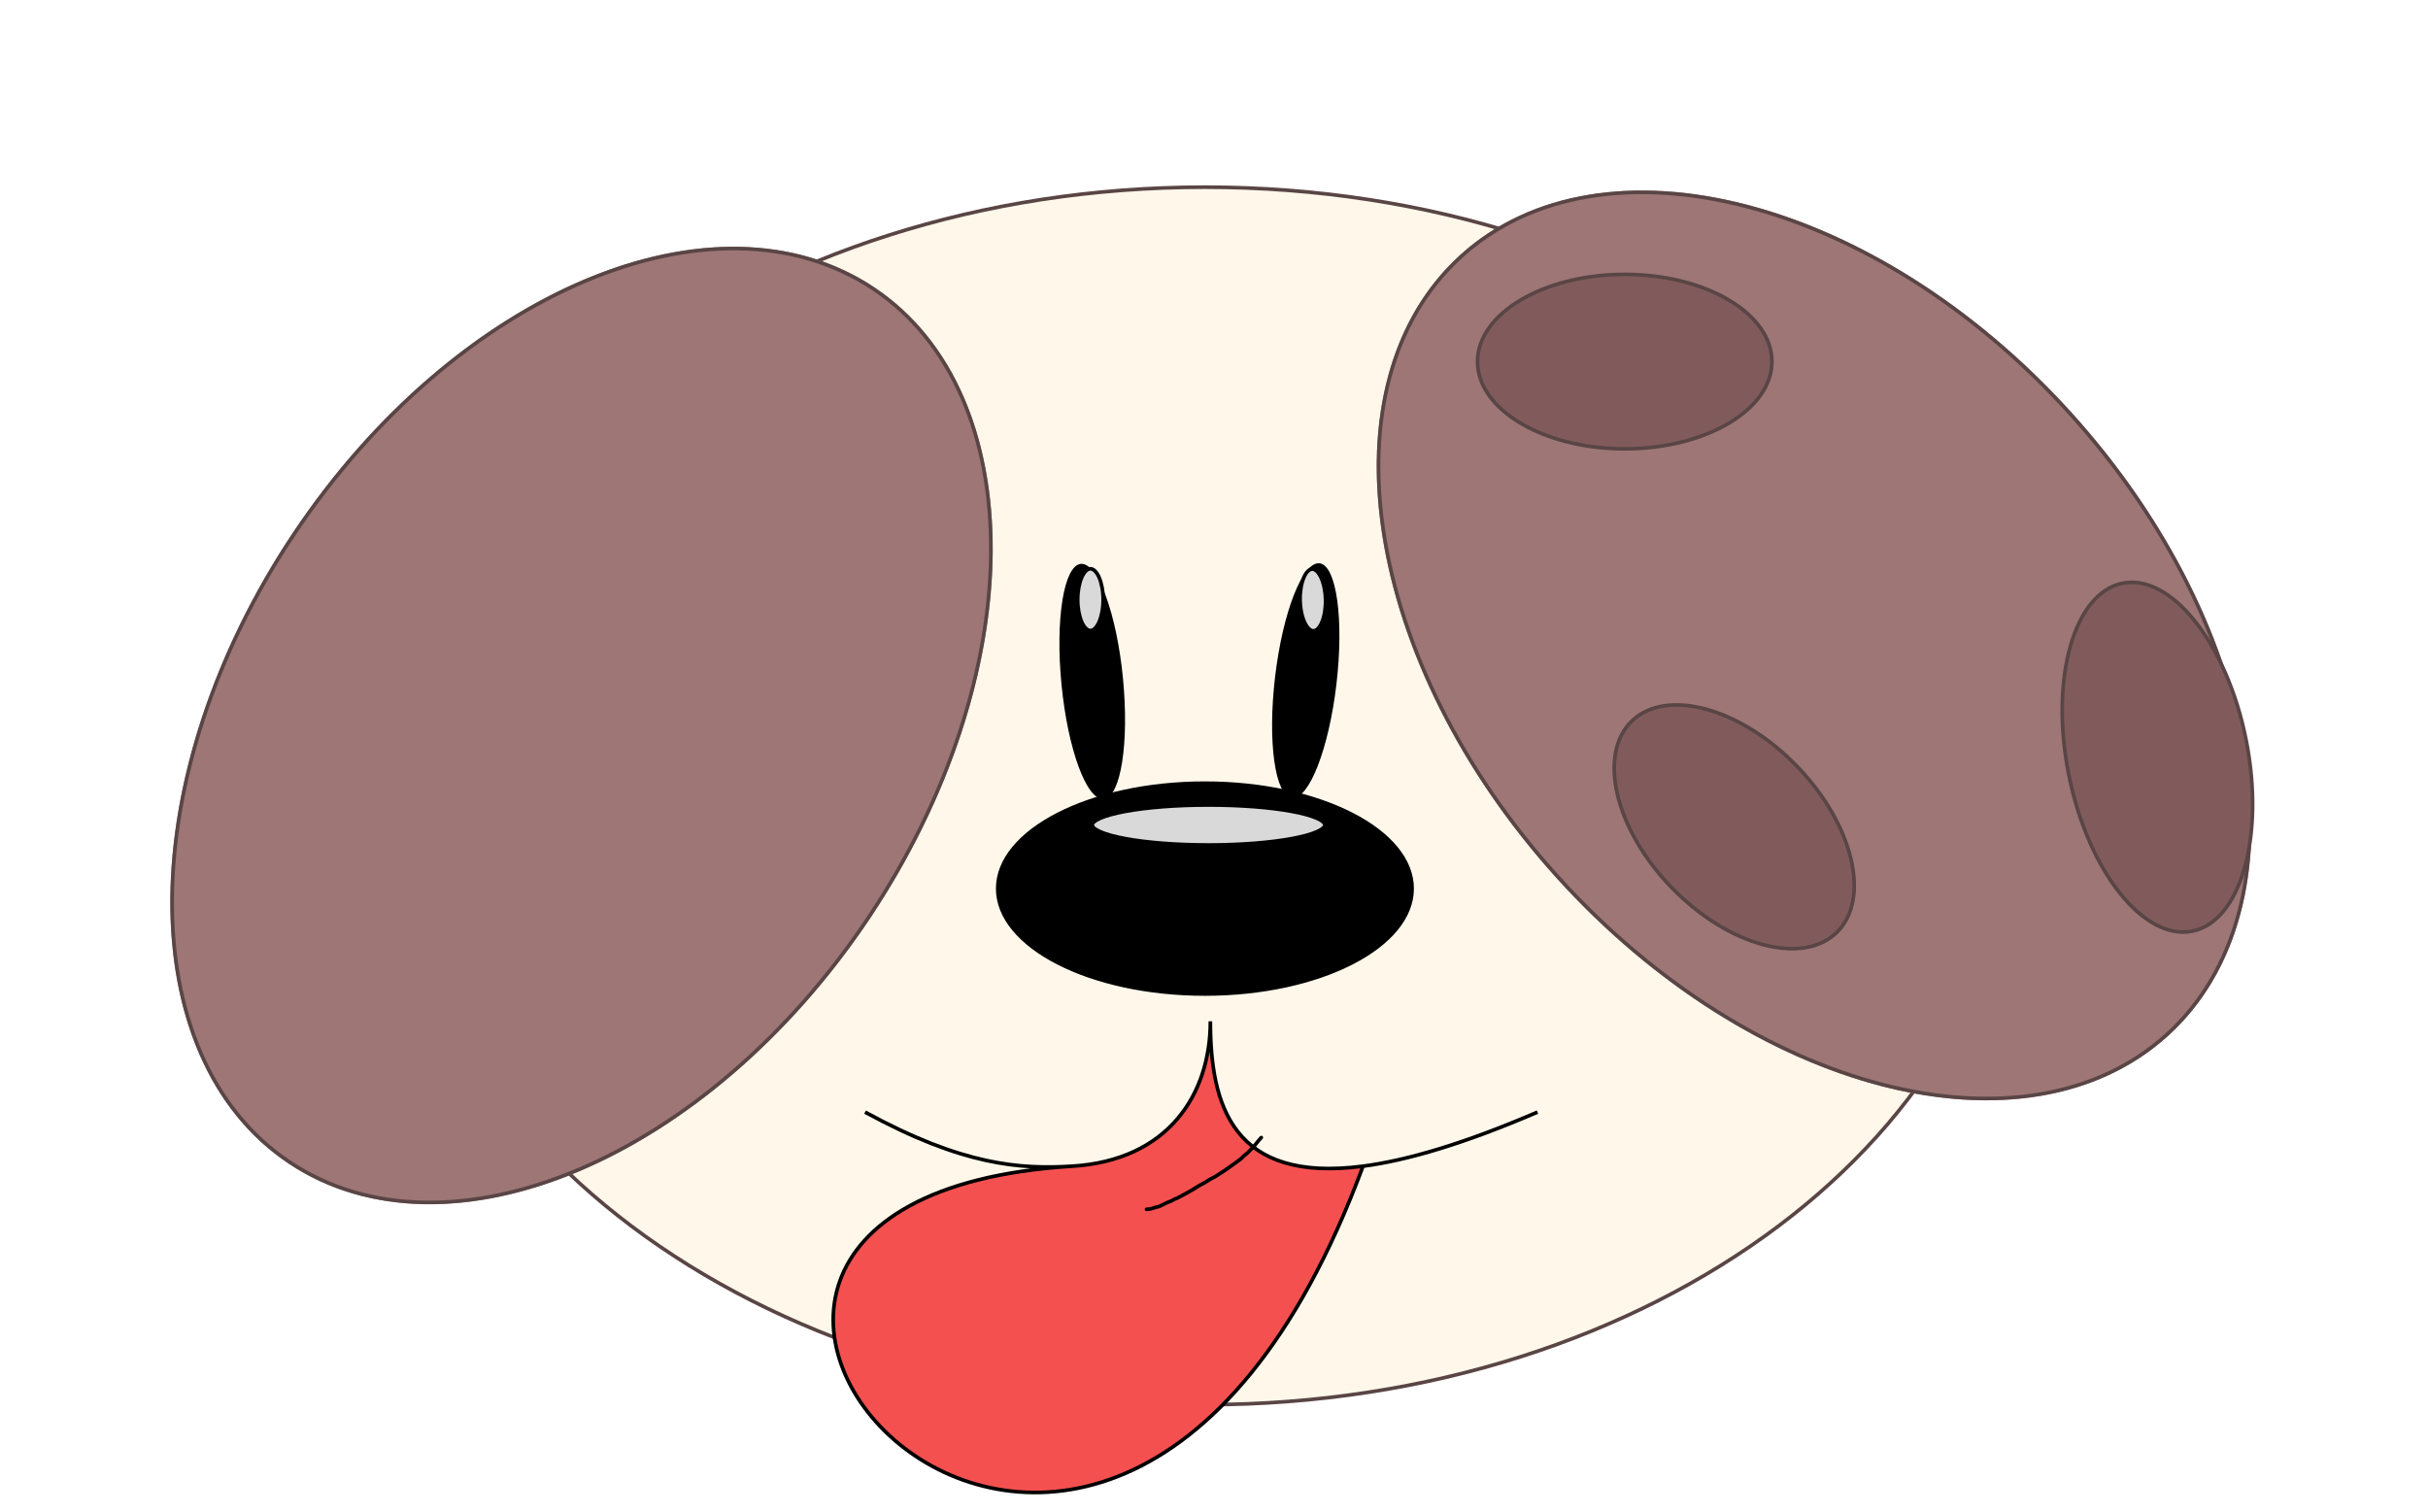 <svg width="668" height="416" viewBox="0 0 668 416" fill="none" xmlns="http://www.w3.org/2000/svg">
<g filter="url(#filter0_d_1_19)">
<ellipse cx="331.5" cy="215" rx="223.5" ry="168" fill="#FFF8EA"/>
<path d="M554.5 215C554.5 261.2 529.589 303.063 489.238 333.394C448.887 363.725 393.12 382.5 331.5 382.5C269.88 382.5 214.113 363.725 173.762 333.394C133.411 303.063 108.5 261.2 108.5 215C108.5 168.8 133.411 126.937 173.762 96.606C214.113 66.275 269.88 47.5 331.5 47.5C393.12 47.5 448.887 66.275 489.238 96.606C529.589 126.937 554.5 168.8 554.5 215Z" stroke="#594545"/>
</g>
<g filter="url(#filter1_d_1_19)">
<ellipse cx="159.988" cy="193.62" rx="95.5" ry="145" transform="rotate(33.771 159.988 193.62)" fill="#9E7676"/>
<path d="M238.958 246.428C216.747 279.643 187.784 303.764 158.934 315.926C130.079 328.091 101.401 328.273 79.664 313.738C57.927 299.202 47.14 272.629 47.359 241.316C47.578 210.008 58.806 174.026 81.017 140.812C103.228 107.597 132.192 83.475 161.042 71.313C189.896 59.148 218.574 58.966 240.312 73.502C262.049 88.037 272.835 114.61 272.616 145.923C272.397 177.232 261.169 213.213 238.958 246.428Z" stroke="#594545"/>
</g>
<g filter="url(#filter2_d_1_19)">
<ellipse cx="499.111" cy="171.587" rx="95.5" ry="145" transform="rotate(-42.154 499.111 171.587)" fill="#9E7676"/>
<path d="M569.539 107.831C596.355 137.453 612.709 171.413 617.49 202.354C622.272 233.301 615.474 261.162 596.089 278.712C576.703 296.262 548.304 300.262 517.985 292.434C487.67 284.607 455.499 264.966 428.683 235.344C401.867 205.722 385.514 171.762 380.733 140.821C375.951 109.874 382.748 82.012 402.134 64.463C421.52 46.913 449.918 42.913 480.238 50.741C510.553 58.568 542.723 78.209 569.539 107.831Z" stroke="#594545"/>
</g>
<path d="M388.5 244.5C388.5 252.362 382.278 259.606 371.93 264.915C361.609 270.21 347.316 273.5 331.5 273.5C315.684 273.5 301.391 270.21 291.07 264.915C280.722 259.606 274.5 252.362 274.5 244.5C274.5 236.638 280.722 229.394 291.07 224.085C301.391 218.79 315.684 215.5 331.5 215.5C347.316 215.5 361.609 218.79 371.93 224.085C382.278 229.394 388.5 236.638 388.5 244.5Z" fill="black" stroke="black"/>
<g filter="url(#filter3_d_1_19)">
<path d="M295 316.879C321.409 315.26 333 297.131 333 277C333 300.12 339.118 321.571 375 316.879C302 514 138 326.5 295 316.879Z" fill="#F55050"/>
<path d="M423 302C402.918 310.643 387.23 315.279 375 316.879M238 302C264.997 316.726 280.741 317.753 295 316.879M295 316.879C321.409 315.26 333 297.131 333 277C333 300.12 339.118 321.571 375 316.879M295 316.879C138 326.5 302 514 375 316.879" stroke="black"/>
</g>
<path d="M315.427 332.734C316.291 332.734 316.928 332.566 317.73 332.258C318.155 332.094 318.728 332.089 319.129 331.868C319.694 331.556 320.304 331.315 320.883 331.003C321.534 330.653 322.297 330.533 322.888 330.09C323.189 329.864 323.589 329.84 323.907 329.652C324.305 329.417 324.713 329.227 325.123 329.008C326.154 328.458 327.183 327.909 328.195 327.302C329.103 326.757 329.983 326.117 330.954 325.682C331.776 325.313 332.463 324.661 333.3 324.292C334.227 323.885 335.093 323.227 335.954 322.696C336.685 322.245 337.446 321.735 338.141 321.221C339.156 320.469 340.221 319.772 341.213 318.995C341.539 318.739 341.802 318.452 342.088 318.154C342.45 317.775 342.934 317.563 343.285 317.168C343.743 316.653 344.267 316.162 344.741 315.668C345.544 314.833 346.202 313.813 347.01 313.005" stroke="black" stroke-linecap="round"/>
<path d="M308.462 186.725C309.329 195.627 309.168 203.762 308.215 209.711C307.739 212.69 307.068 215.092 306.246 216.764C305.41 218.465 304.495 219.262 303.601 219.349C302.707 219.436 301.655 218.83 300.507 217.323C299.378 215.841 298.257 213.613 297.214 210.782C295.132 205.128 293.404 197.178 292.538 188.275C291.671 179.373 291.832 171.238 292.785 165.289C293.261 162.31 293.932 159.908 294.754 158.236C295.59 156.535 296.505 155.738 297.399 155.651C298.293 155.564 299.345 156.17 300.493 157.677C301.622 159.159 302.743 161.387 303.786 164.218C305.868 169.872 307.596 177.822 308.462 186.725Z" fill="black" stroke="black"/>
<path d="M367.187 188.206C366.141 197.09 364.254 205.004 362.058 210.615C360.959 213.424 359.793 215.629 358.635 217.088C357.456 218.572 356.393 219.157 355.5 219.051C354.608 218.946 353.709 218.13 352.908 216.413C352.12 214.725 351.498 212.31 351.081 209.322C350.248 203.355 350.251 195.219 351.297 186.335C352.343 177.452 354.23 169.538 356.426 163.927C357.525 161.118 358.691 158.913 359.85 157.454C361.028 155.97 362.092 155.385 362.984 155.491C363.877 155.596 364.775 156.412 365.577 158.129C366.364 159.817 366.987 162.232 367.403 165.22C368.236 171.187 368.233 179.323 367.187 188.206Z" fill="black" stroke="black"/>
<path d="M303.5 165C303.5 167.432 303.061 169.61 302.372 171.161C302.027 171.937 301.629 172.534 301.212 172.931C300.798 173.324 300.39 173.5 300 173.5C299.61 173.5 299.202 173.324 298.788 172.931C298.371 172.534 297.973 171.937 297.628 171.161C296.939 169.61 296.5 167.432 296.5 165C296.5 162.568 296.939 160.39 297.628 158.839C297.973 158.063 298.371 157.466 298.788 157.069C299.202 156.676 299.61 156.5 300 156.5C300.39 156.5 300.798 156.676 301.212 157.069C301.629 157.466 302.027 158.063 302.372 158.839C303.061 160.39 303.5 162.568 303.5 165Z" fill="#D9D9D9" stroke="black"/>
<path d="M364.69 165.009C364.742 167.44 364.349 169.627 363.693 171.192C363.365 171.975 362.98 172.581 362.572 172.986C362.166 173.389 361.761 173.573 361.372 173.581C360.982 173.59 360.57 173.423 360.148 173.038C359.723 172.65 359.312 172.062 358.951 171.293C358.229 169.757 357.743 167.589 357.692 165.158C357.64 162.726 358.032 160.54 358.689 158.974C359.017 158.191 359.402 157.585 359.81 157.18C360.215 156.778 360.62 156.593 361.01 156.585C361.399 156.577 361.812 156.744 362.234 157.129C362.659 157.516 363.069 158.105 363.431 158.873C364.153 160.409 364.638 162.577 364.69 165.009Z" fill="#D9D9D9" stroke="black"/>
<path d="M364.5 227C364.5 227.217 364.383 227.497 364.005 227.838C363.628 228.178 363.044 228.529 362.246 228.877C360.653 229.573 358.316 230.211 355.39 230.751C349.547 231.83 341.454 232.5 332.5 232.5C323.546 232.5 315.453 231.83 309.61 230.751C306.684 230.211 304.347 229.573 302.754 228.877C301.956 228.529 301.372 228.178 300.995 227.838C300.617 227.497 300.5 227.217 300.5 227C300.5 226.783 300.617 226.503 300.995 226.162C301.372 225.822 301.956 225.471 302.754 225.123C304.347 224.427 306.684 223.789 309.61 223.249C315.453 222.17 323.546 221.5 332.5 221.5C341.454 221.5 349.547 222.17 355.39 223.249C358.316 223.789 360.653 224.427 362.246 225.123C363.044 225.471 363.628 225.822 364.005 226.162C364.383 226.503 364.5 226.783 364.5 227Z" fill="#D9D9D9" stroke="black"/>
<path d="M487.5 99.5C487.5 106.02 483.075 112.009 475.735 116.395C468.405 120.775 458.247 123.5 447 123.5C435.753 123.5 425.595 120.775 418.265 116.395C410.925 112.009 406.5 106.02 406.5 99.5C406.5 92.98 410.925 86.991 418.265 82.605C425.595 78.225 435.753 75.5 447 75.5C458.247 75.5 468.405 78.225 475.735 82.605C483.075 86.991 487.5 92.98 487.5 99.5Z" fill="#815B5B" stroke="#594545"/>
<path d="M603.153 256.211C596.566 257.531 589.435 253.548 583.222 245.75C577.027 237.975 571.848 226.521 569.184 213.228C566.519 199.936 566.883 187.371 569.603 177.809C572.33 168.219 577.375 161.795 583.962 160.474C590.55 159.154 597.68 163.137 603.893 170.935C610.088 178.71 615.267 190.164 617.931 203.457C620.596 216.749 620.232 229.314 617.512 238.876C614.785 248.466 609.74 254.89 603.153 256.211Z" fill="#815B5B" stroke="#594545"/>
<path d="M505.295 256.592C500.611 261.128 493.23 262.115 484.974 259.893C476.728 257.674 467.704 252.272 459.88 244.193C452.056 236.113 446.948 226.919 444.996 218.607C443.04 210.283 444.265 202.938 448.948 198.402C453.632 193.867 461.013 192.88 469.27 195.102C477.515 197.32 486.539 202.722 494.363 210.802C502.187 218.882 507.296 228.075 509.248 236.387C511.203 244.711 509.979 252.057 505.295 256.592Z" fill="#815B5B" stroke="#594545"/>
<defs>
<filter id="filter0_d_1_19" x="104" y="47" width="455" height="344" filterUnits="userSpaceOnUse" color-interpolation-filters="sRGB">
<feFlood flood-opacity="0" result="BackgroundImageFix"/>
<feColorMatrix in="SourceAlpha" type="matrix" values="0 0 0 0 0 0 0 0 0 0 0 0 0 0 0 0 0 0 127 0" result="hardAlpha"/>
<feOffset dy="4"/>
<feGaussianBlur stdDeviation="2"/>
<feComposite in2="hardAlpha" operator="out"/>
<feColorMatrix type="matrix" values="0 0 0 0 0 0 0 0 0 0 0 0 0 0 0 0 0 0 0.25 0"/>
<feBlend mode="normal" in2="BackgroundImageFix" result="effect1_dropShadow_1_19"/>
<feBlend mode="normal" in="SourceGraphic" in2="effect1_dropShadow_1_19" result="shape"/>
</filter>
<filter id="filter1_d_1_19" x="42.856" y="61.88" width="234.263" height="273.478" filterUnits="userSpaceOnUse" color-interpolation-filters="sRGB">
<feFlood flood-opacity="0" result="BackgroundImageFix"/>
<feColorMatrix in="SourceAlpha" type="matrix" values="0 0 0 0 0 0 0 0 0 0 0 0 0 0 0 0 0 0 127 0" result="hardAlpha"/>
<feOffset dy="6"/>
<feGaussianBlur stdDeviation="2"/>
<feComposite in2="hardAlpha" operator="out"/>
<feColorMatrix type="matrix" values="0 0 0 0 0 0 0 0 0 0 0 0 0 0 0 0 0 0 0.25 0"/>
<feBlend mode="normal" in2="BackgroundImageFix" result="effect1_dropShadow_1_19"/>
<feBlend mode="normal" in="SourceGraphic" in2="effect1_dropShadow_1_19" result="shape"/>
</filter>
<filter id="filter2_d_1_19" x="374.761" y="46.416" width="248.701" height="260.343" filterUnits="userSpaceOnUse" color-interpolation-filters="sRGB">
<feFlood flood-opacity="0" result="BackgroundImageFix"/>
<feColorMatrix in="SourceAlpha" type="matrix" values="0 0 0 0 0 0 0 0 0 0 0 0 0 0 0 0 0 0 127 0" result="hardAlpha"/>
<feOffset dy="6"/>
<feGaussianBlur stdDeviation="2"/>
<feComposite in2="hardAlpha" operator="out"/>
<feColorMatrix type="matrix" values="0 0 0 0 0 0 0 0 0 0 0 0 0 0 0 0 0 0 0.25 0"/>
<feBlend mode="normal" in2="BackgroundImageFix" result="effect1_dropShadow_1_19"/>
<feBlend mode="normal" in="SourceGraphic" in2="effect1_dropShadow_1_19" result="shape"/>
</filter>
<filter id="filter3_d_1_19" x="224.736" y="277" width="202.461" height="138.166" filterUnits="userSpaceOnUse" color-interpolation-filters="sRGB">
<feFlood flood-opacity="0" result="BackgroundImageFix"/>
<feColorMatrix in="SourceAlpha" type="matrix" values="0 0 0 0 0 0 0 0 0 0 0 0 0 0 0 0 0 0 127 0" result="hardAlpha"/>
<feOffset dy="4"/>
<feGaussianBlur stdDeviation="2"/>
<feComposite in2="hardAlpha" operator="out"/>
<feColorMatrix type="matrix" values="0 0 0 0 0 0 0 0 0 0 0 0 0 0 0 0 0 0 0.25 0"/>
<feBlend mode="normal" in2="BackgroundImageFix" result="effect1_dropShadow_1_19"/>
<feBlend mode="normal" in="SourceGraphic" in2="effect1_dropShadow_1_19" result="shape"/>
</filter>
</defs>
</svg>
